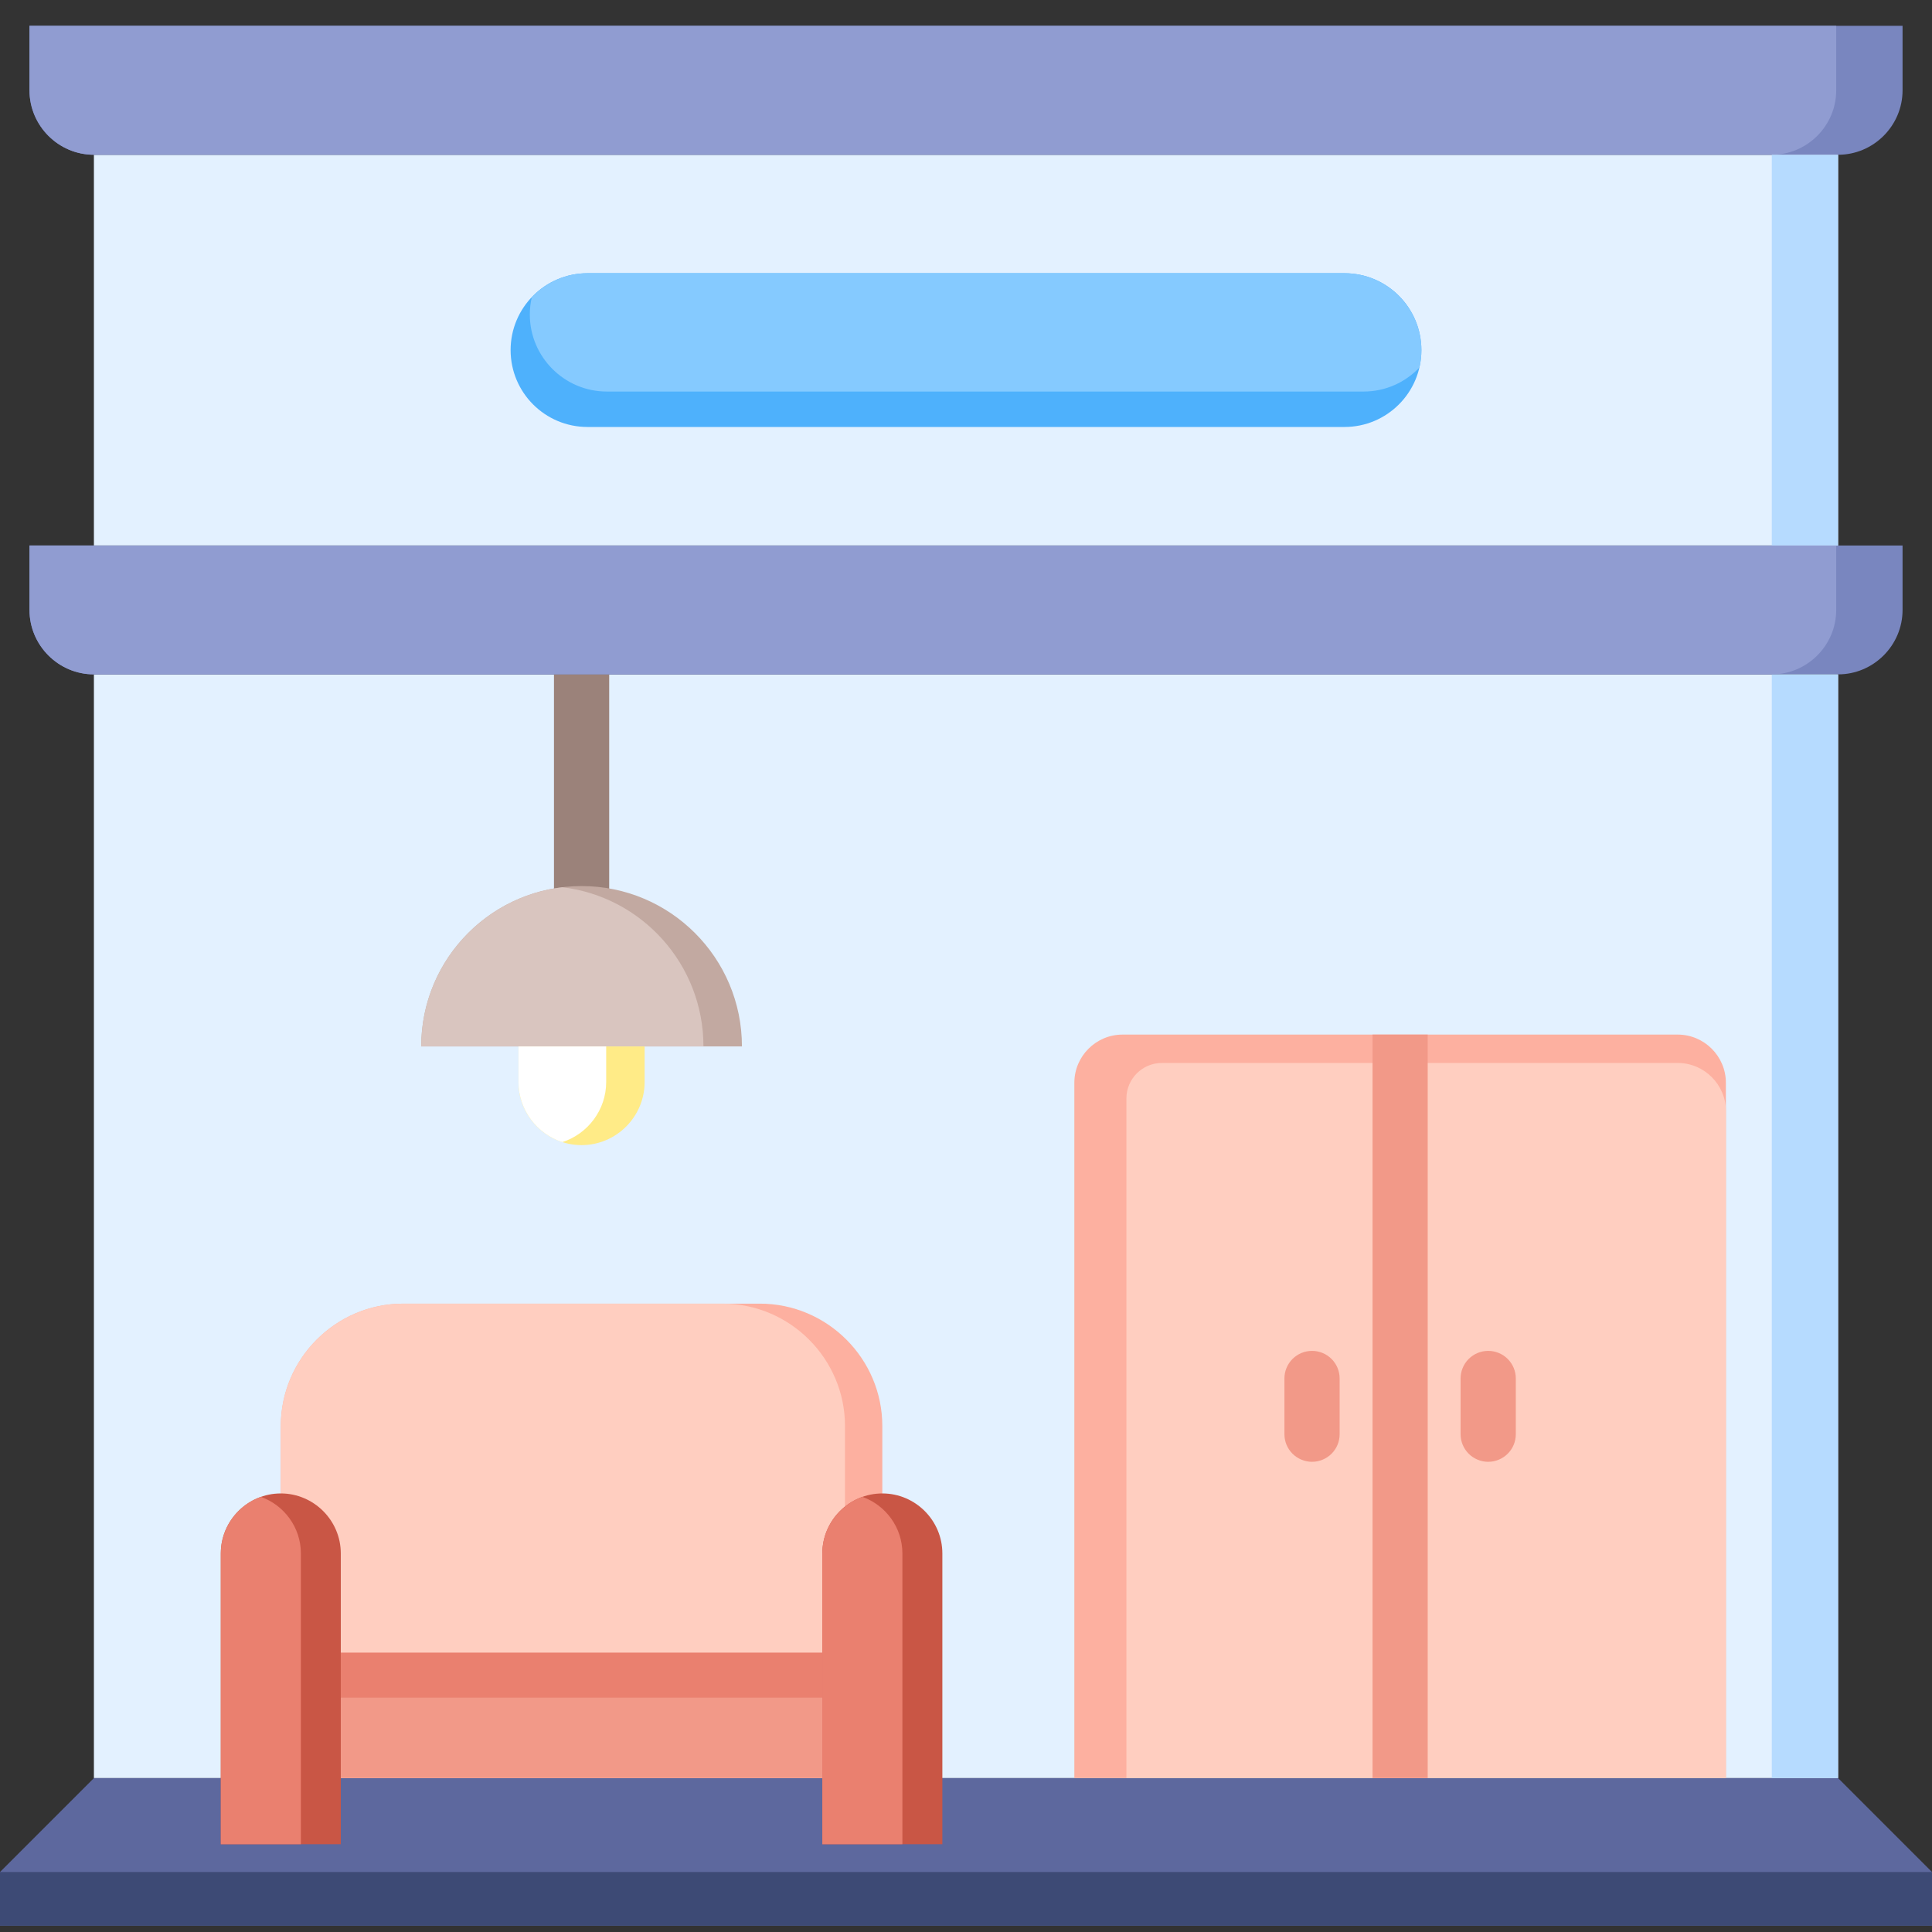 <svg width="38" height="38" viewBox="0 0 38 38" fill="none" xmlns="http://www.w3.org/2000/svg">
<rect x="0" y="0" width="38" height="38" fill="#333333" stroke="none"/>
<path d="M1.847 13.264H36.153V34.973H1.847V13.264Z" fill="#E3F1FF"/>
<path fill-rule="evenodd" clip-rule="evenodd" d="M1.847 13.264H36.153C36.85 13.264 37.421 12.694 37.421 11.996V10.729H0.58V11.996C0.58 12.694 1.15 13.264 1.847 13.264Z" fill="#7986BF"/>
<path d="M1.847 3.044H36.153V10.729H1.847V3.044Z" fill="#E3F1FF"/>
<path fill-rule="evenodd" clip-rule="evenodd" d="M1.847 34.973L0 36.82V37.875H38V36.82L36.153 34.973H1.847Z" fill="#5D689E"/>
<path fill-rule="evenodd" clip-rule="evenodd" d="M1.847 3.044H36.153C36.85 3.044 37.421 2.473 37.421 1.776V0.508H0.58V1.776C0.58 2.473 1.15 3.044 1.847 3.044Z" fill="#7986BF"/>
<path fill-rule="evenodd" clip-rule="evenodd" d="M1.847 3.044H34.849C35.546 3.044 36.116 2.473 36.116 1.776V0.508H0.58V1.776C0.58 2.473 1.15 3.044 1.847 3.044Z" fill="#909CD1"/>
<path d="M10.896 13.264H11.982V18.46H10.896V13.264Z" fill="#9B827A"/>
<path fill-rule="evenodd" clip-rule="evenodd" d="M11.439 17.428C13.181 17.428 14.593 18.84 14.593 20.582H8.285C8.285 18.84 9.697 17.428 11.439 17.428Z" fill="#C2A9A1"/>
<path fill-rule="evenodd" clip-rule="evenodd" d="M13.836 20.582H8.285C8.285 18.968 9.497 17.637 11.061 17.451C12.624 17.637 13.836 18.968 13.836 20.582Z" fill="#D9C5BF"/>
<path fill-rule="evenodd" clip-rule="evenodd" d="M22.079 20.349H32.998C33.52 20.349 33.946 20.775 33.946 21.297V34.973H21.131V21.297C21.131 20.775 21.557 20.349 22.079 20.349Z" fill="#FDB0A0"/>
<path fill-rule="evenodd" clip-rule="evenodd" d="M33.946 34.973H22.155V21.605C22.155 21.221 22.468 20.907 22.853 20.907H32.999C33.52 20.907 33.947 21.334 33.947 21.855V34.973H33.946Z" fill="#FFCEC0"/>
<path d="M26.996 20.349H28.081V34.973H26.996V20.349Z" fill="#F29988"/>
<path fill-rule="evenodd" clip-rule="evenodd" d="M25.263 27.113C25.263 26.969 25.32 26.831 25.422 26.729C25.524 26.627 25.662 26.57 25.806 26.57C25.95 26.57 26.088 26.627 26.19 26.729C26.292 26.831 26.349 26.969 26.349 27.113V28.209C26.349 28.353 26.292 28.491 26.19 28.593C26.088 28.694 25.95 28.752 25.806 28.752C25.662 28.752 25.524 28.694 25.422 28.593C25.32 28.491 25.263 28.353 25.263 28.209V27.113ZM28.728 27.113C28.728 26.969 28.785 26.831 28.887 26.729C28.989 26.627 29.127 26.57 29.271 26.57C29.415 26.57 29.553 26.627 29.655 26.729C29.757 26.831 29.814 26.969 29.814 27.113V28.209C29.814 28.353 29.757 28.491 29.655 28.593C29.553 28.694 29.415 28.752 29.271 28.752C29.127 28.752 28.989 28.694 28.887 28.593C28.785 28.491 28.728 28.353 28.728 28.209V27.113Z" fill="#F29988"/>
<path fill-rule="evenodd" clip-rule="evenodd" d="M12.679 20.582V21.282C12.679 21.965 12.121 22.523 11.439 22.523C10.756 22.523 10.198 21.965 10.198 21.282V20.582H12.679Z" fill="#FFEB87"/>
<path fill-rule="evenodd" clip-rule="evenodd" d="M11.06 22.464C10.562 22.303 10.198 21.833 10.198 21.282V20.582H11.923V21.282C11.923 21.833 11.559 22.303 11.06 22.464Z" fill="white"/>
<path d="M26.445 5.374H11.555C10.72 5.374 10.043 6.051 10.043 6.886C10.043 7.721 10.72 8.398 11.555 8.398H26.445C27.28 8.398 27.957 7.721 27.957 6.886C27.957 6.051 27.28 5.374 26.445 5.374Z" fill="#4EB1FC"/>
<path fill-rule="evenodd" clip-rule="evenodd" d="M11.555 5.374H26.445C27.277 5.374 27.957 6.055 27.957 6.886C27.957 7.004 27.944 7.119 27.918 7.229C27.642 7.519 27.253 7.701 26.823 7.701H11.933C11.101 7.701 10.421 7.02 10.421 6.188C10.421 6.071 10.434 5.956 10.46 5.846C10.736 5.556 11.125 5.374 11.555 5.374H11.555Z" fill="#85CAFF"/>
<path fill-rule="evenodd" clip-rule="evenodd" d="M7.93 25.641H14.947C16.271 25.641 17.354 26.724 17.354 28.048V34.973H5.523V28.048C5.523 26.724 6.606 25.641 7.93 25.641Z" fill="#FDB0A0"/>
<path fill-rule="evenodd" clip-rule="evenodd" d="M7.93 25.641H14.212C15.536 25.641 16.62 26.724 16.62 28.048V34.973H5.523V28.048C5.523 26.724 6.606 25.641 7.93 25.641Z" fill="#FFCEC0"/>
<path fill-rule="evenodd" clip-rule="evenodd" d="M17.355 29.374C18.004 29.374 18.535 29.905 18.535 30.554V36.273H16.174V30.554C16.174 29.905 16.705 29.374 17.355 29.374H17.355Z" fill="#C95645"/>
<path fill-rule="evenodd" clip-rule="evenodd" d="M17.749 36.273H16.174V30.554C16.174 30.042 16.504 29.604 16.962 29.441C17.419 29.604 17.749 30.042 17.749 30.554V36.273Z" fill="#EA806F"/>
<path d="M6.703 32.507H16.174V34.973H6.703V32.507Z" fill="#F29988"/>
<path fill-rule="evenodd" clip-rule="evenodd" d="M5.523 29.374C6.172 29.374 6.703 29.905 6.703 30.554V36.273H4.343V30.554C4.343 29.905 4.874 29.374 5.523 29.374Z" fill="#C95645"/>
<path fill-rule="evenodd" clip-rule="evenodd" d="M5.918 36.273H4.343V30.554C4.343 30.042 4.673 29.604 5.13 29.441C5.588 29.604 5.918 30.042 5.918 30.554V36.273Z" fill="#EA806F"/>
<path d="M6.703 32.507H16.174V33.39H6.703V32.507Z" fill="#EA806F"/>
<path d="M0 36.82H38V37.875H0V36.82Z" fill="#3D4A75"/>
<path d="M34.849 3.044H36.153V10.729H34.849V3.044ZM34.849 13.264H36.153V34.973H34.849V13.264Z" fill="#B6DBFF"/>
<path fill-rule="evenodd" clip-rule="evenodd" d="M1.847 13.264H34.849C35.546 13.264 36.116 12.694 36.116 11.996V10.729H0.58V11.996C0.58 12.694 1.15 13.264 1.847 13.264Z" fill="#909CD1"/>
</svg>
